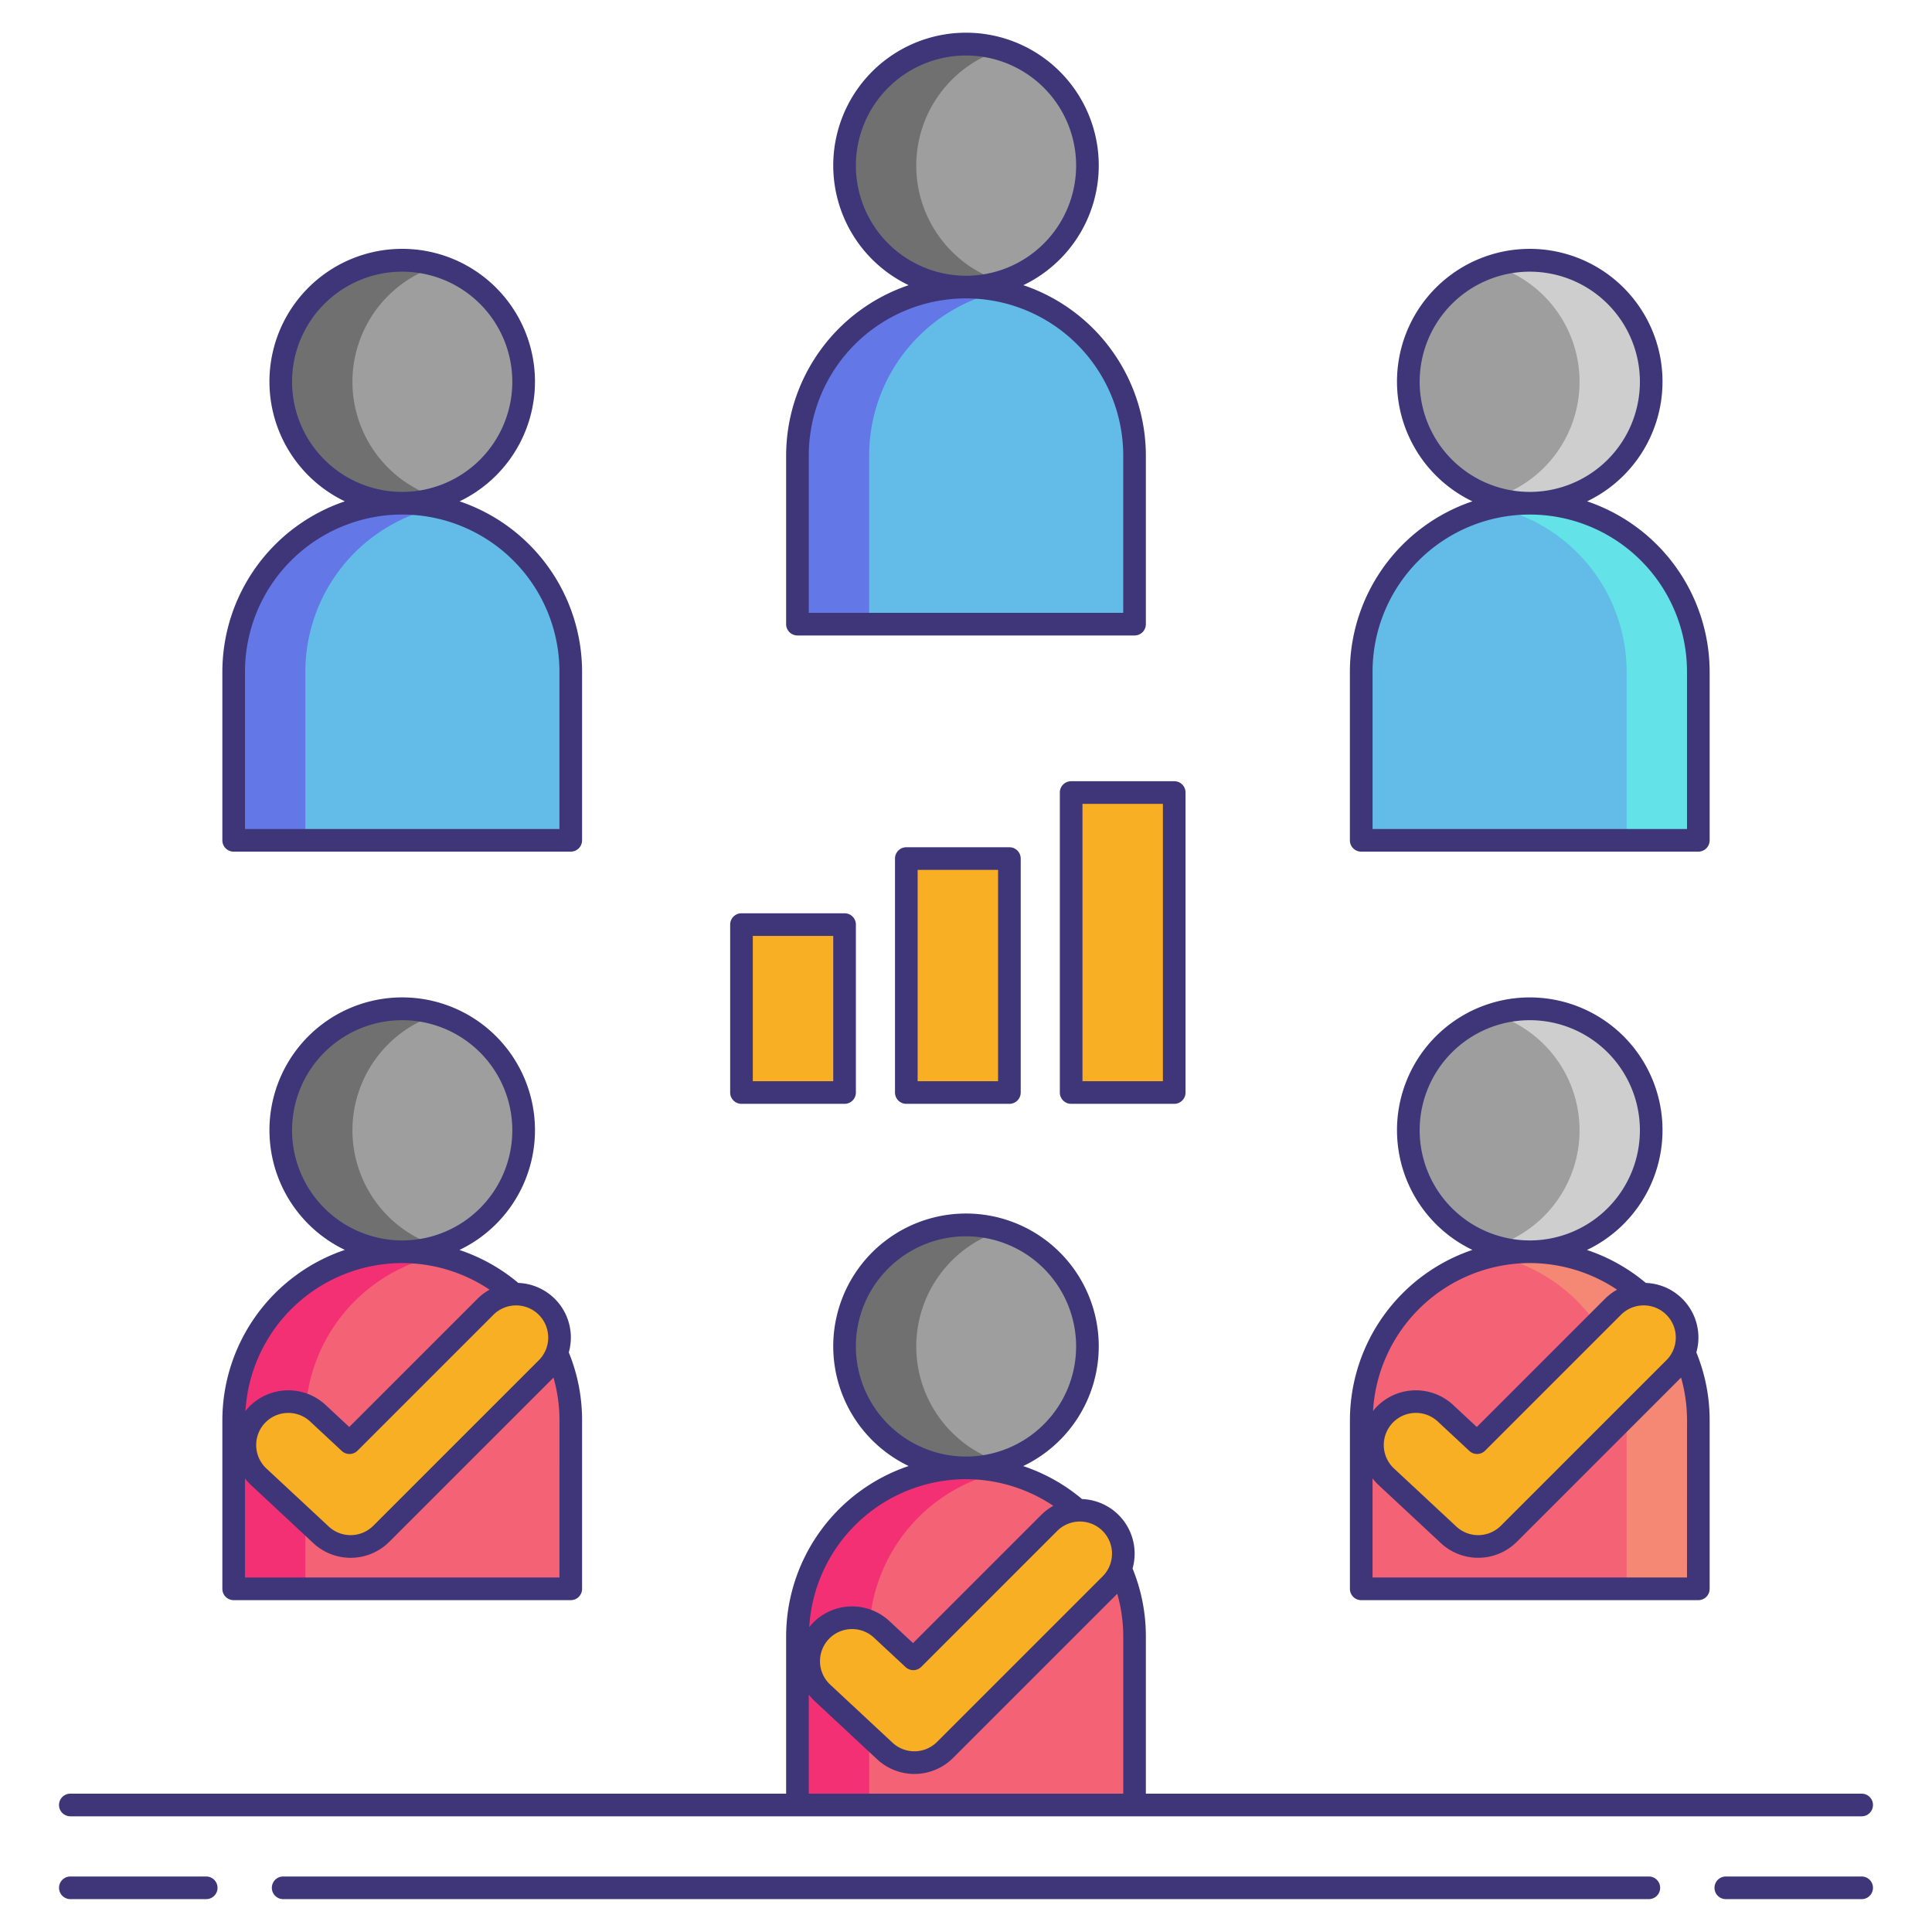 <svg xmlns="http://www.w3.org/2000/svg" viewBox="0 0 256 256"><title>icons_</title><circle cx="202.704" cy="149.771" r="16.091" fill="#9e9e9e"/><path d="M202.7,165.863h0A22.333,22.333,0,0,1,225.037,188.2v22.333a0,0,0,0,1,0,0H180.371a0,0,0,0,1,0,0V188.2A22.333,22.333,0,0,1,202.7,165.863Z" fill="#f46275"/><circle cx="202.704" cy="50.589" r="16.091" fill="#9e9e9e"/><path d="M202.7,66.68h0a22.333,22.333,0,0,1,22.333,22.333v22.333a0,0,0,0,1,0,0H180.371a0,0,0,0,1,0,0V89.014A22.333,22.333,0,0,1,202.7,66.68Z" fill="#63bce7"/><path d="M53.3,66.68h0A22.333,22.333,0,0,1,75.629,89.014v22.333a0,0,0,0,1,0,0H30.963a0,0,0,0,1,0,0V89.014A22.333,22.333,0,0,1,53.3,66.68Z" fill="#63bce7"/><path d="M58.046,67.191a22.4,22.4,0,0,0-4.75-.511h0A22.333,22.333,0,0,0,30.963,89.013v22.333h9.5V89.013A22.338,22.338,0,0,1,58.046,67.191Z" fill="#6377e7"/><path d="M197.954,67.191a22.4,22.4,0,0,1,4.75-.511h0a22.333,22.333,0,0,1,22.333,22.333v22.333h-9.5V89.013A22.338,22.338,0,0,0,197.954,67.191Z" fill="#63e2e7"/><circle cx="53.296" cy="50.589" r="16.091" fill="#9e9e9e"/><path d="M46.7,50.589A16.1,16.1,0,0,1,58.046,35.212a16.091,16.091,0,1,0,0,30.754A16.1,16.1,0,0,1,46.7,50.589Z" fill="#707070"/><path d="M209.3,50.589a16.1,16.1,0,0,0-11.341-15.377,16.091,16.091,0,1,1,0,30.754A16.1,16.1,0,0,0,209.3,50.589Z" fill="#cecece"/><path d="M53.3,165.863h0A22.333,22.333,0,0,1,75.629,188.2v22.333a0,0,0,0,1,0,0H30.963a0,0,0,0,1,0,0V188.2A22.333,22.333,0,0,1,53.3,165.863Z" fill="#f46275"/><path d="M58.046,166.374a22.4,22.4,0,0,0-4.75-.511h0A22.333,22.333,0,0,0,30.963,188.2v22.333h9.5V188.2A22.338,22.338,0,0,1,58.046,166.374Z" fill="#f43075"/><path d="M197.954,166.374a22.4,22.4,0,0,1,4.75-.511h0A22.333,22.333,0,0,1,225.037,188.2v22.333h-9.5V188.2A22.338,22.338,0,0,0,197.954,166.374Z" fill="#f48875"/><circle cx="53.296" cy="149.771" r="16.091" fill="#9e9e9e"/><path d="M46.7,149.771a16.1,16.1,0,0,1,11.341-15.377,16.091,16.091,0,1,0,0,30.754A16.1,16.1,0,0,1,46.7,149.771Z" fill="#707070"/><path d="M209.3,149.771a16.1,16.1,0,0,0-11.341-15.377,16.091,16.091,0,1,1,0,30.754A16.1,16.1,0,0,0,209.3,149.771Z" fill="#cecece"/><path d="M128,38.038h0a22.333,22.333,0,0,1,22.333,22.333V82.7a0,0,0,0,1,0,0H105.667a0,0,0,0,1,0,0V60.371A22.333,22.333,0,0,1,128,38.038Z" fill="#63bce7"/><path d="M132.75,38.549a22.4,22.4,0,0,0-4.75-.511h0a22.333,22.333,0,0,0-22.333,22.333V82.7h9.5V60.371A22.338,22.338,0,0,1,132.75,38.549Z" fill="#6377e7"/><circle cx="128" cy="21.947" r="16.091" fill="#9e9e9e"/><path d="M121.409,21.947A16.1,16.1,0,0,1,132.75,6.57a16.091,16.091,0,1,0,0,30.754A16.1,16.1,0,0,1,121.409,21.947Z" fill="#707070"/><path d="M128,194.5h0a22.333,22.333,0,0,1,22.333,22.333v22.333a0,0,0,0,1,0,0H105.667a0,0,0,0,1,0,0V216.838A22.333,22.333,0,0,1,128,194.5Z" fill="#f46275"/><path d="M132.75,195.016A22.4,22.4,0,0,0,128,194.5h0a22.333,22.333,0,0,0-22.333,22.333v22.333h9.5V216.838A22.338,22.338,0,0,1,132.75,195.016Z" fill="#f43075"/><circle cx="128" cy="178.414" r="16.091" fill="#9e9e9e"/><path d="M121.409,178.414a16.1,16.1,0,0,1,11.341-15.377,16.091,16.091,0,1,0,0,30.754A16.1,16.1,0,0,1,121.409,178.414Z" fill="#707070"/><rect x="98.25" y="122.514" width="13.659" height="22.25" fill="#f8af23"/><rect x="120.091" y="113.764" width="13.659" height="31" fill="#f8af23"/><rect x="141.933" y="105.014" width="13.659" height="39.75" fill="#f8af23"/><path d="M46.454,204.916a5.734,5.734,0,0,1-3.921-1.544l-8.251-7.689a5.753,5.753,0,1,1,7.844-8.419l4.189,3.9,18.006-18.006a5.753,5.753,0,0,1,8.136,8.137L50.523,203.231A5.737,5.737,0,0,1,46.454,204.916Z" fill="#f8af23"/><path d="M121.158,233.558a5.734,5.734,0,0,1-3.921-1.544l-8.251-7.689a5.753,5.753,0,1,1,7.844-8.419l4.189,3.9L139.025,201.8a5.753,5.753,0,1,1,8.136,8.137l-21.934,21.933A5.737,5.737,0,0,1,121.158,233.558Z" fill="#f8af23"/><path d="M195.862,204.916a5.734,5.734,0,0,1-3.921-1.544l-8.251-7.689a5.753,5.753,0,1,1,7.844-8.419l4.189,3.9,18.006-18.006a5.753,5.753,0,1,1,8.136,8.137l-21.934,21.933A5.737,5.737,0,0,1,195.862,204.916Z" fill="#f8af23"/><path d="M30.963,112.847H75.629a1.5,1.5,0,0,0,1.5-1.5V89.014A23.87,23.87,0,0,0,60.895,66.43a17.592,17.592,0,1,0-15.2,0A23.87,23.87,0,0,0,29.463,89.014v22.333A1.5,1.5,0,0,0,30.963,112.847ZM38.7,50.589A14.591,14.591,0,1,1,53.3,65.18,14.608,14.608,0,0,1,38.7,50.589ZM32.463,89.014a20.833,20.833,0,1,1,41.666,0v20.833H32.463Z" fill="#3f3679"/><path d="M180.371,112.847h44.666a1.5,1.5,0,0,0,1.5-1.5V89.014A23.87,23.87,0,0,0,210.3,66.43a17.591,17.591,0,1,0-15.2,0,23.87,23.87,0,0,0-16.234,22.584v22.333A1.5,1.5,0,0,0,180.371,112.847Zm7.742-62.258A14.591,14.591,0,1,1,202.7,65.18,14.608,14.608,0,0,1,188.113,50.589Zm-6.242,38.425a20.833,20.833,0,1,1,41.666,0v20.833H181.871Z" fill="#3f3679"/><path d="M30.963,212.029H75.629a1.5,1.5,0,0,0,1.5-1.5V188.2a23.707,23.707,0,0,0-1.761-9,7.28,7.28,0,0,0,.274-1.965,7.239,7.239,0,0,0-6.967-7.24,23.78,23.78,0,0,0-7.8-4.368,17.592,17.592,0,1,0-15.179-.009A23.87,23.87,0,0,0,29.463,188.2v22.333A1.5,1.5,0,0,0,30.963,212.029Zm43.166-3H32.463V195.9a7.337,7.337,0,0,0,.8.883l8.251,7.688a7.252,7.252,0,0,0,10.073-.177l21.755-21.754a20.788,20.788,0,0,1,.791,5.659Zm-1.487-31.8a4.226,4.226,0,0,1-1.246,3.008L49.462,202.17a4.252,4.252,0,0,1-5.906.1L35.3,194.585a4.253,4.253,0,0,1,5.8-6.224l4.189,3.9a1.5,1.5,0,0,0,2.083-.037l18.006-18.006a4.254,4.254,0,0,1,7.261,3.008ZM38.7,149.771A14.591,14.591,0,1,1,53.3,164.363,14.608,14.608,0,0,1,38.7,149.771ZM53.3,167.363a20.84,20.84,0,0,1,11.571,3.527,7.27,7.27,0,0,0-1.607,1.21L46.277,189.083l-3.13-2.916a7.261,7.261,0,0,0-10.251.362c-.132.141-.252.29-.371.439A20.842,20.842,0,0,1,53.3,167.363Z" fill="#3f3679"/><path d="M180.371,212.029h44.666a1.5,1.5,0,0,0,1.5-1.5V188.2a23.7,23.7,0,0,0-1.761-9,7.234,7.234,0,0,0-1.851-7.093,7.2,7.2,0,0,0-4.845-2.111,23.773,23.773,0,0,0-7.8-4.368,17.591,17.591,0,1,0-15.179-.009A23.87,23.87,0,0,0,178.871,188.2v22.333A1.5,1.5,0,0,0,180.371,212.029Zm43.166-3H181.871V195.894a7.256,7.256,0,0,0,.8.886l8.251,7.688a7.252,7.252,0,0,0,10.073-.177l21.755-21.754a20.8,20.8,0,0,1,.791,5.659Zm-1.487-31.8a4.226,4.226,0,0,1-1.246,3.008L198.87,202.17a4.252,4.252,0,0,1-5.906.1l-8.252-7.688a4.253,4.253,0,0,1,5.8-6.224l4.189,3.9a1.5,1.5,0,0,0,2.083-.037l18.006-18.006a4.254,4.254,0,0,1,7.261,3.008Zm-33.937-27.458A14.591,14.591,0,1,1,202.7,164.363,14.608,14.608,0,0,1,188.113,149.771ZM202.7,167.363a20.837,20.837,0,0,1,11.571,3.528,7.273,7.273,0,0,0-1.607,1.21l-16.982,16.982-3.13-2.916a7.261,7.261,0,0,0-10.251.362c-.133.142-.252.292-.371.441A20.842,20.842,0,0,1,202.7,167.363Z" fill="#3f3679"/><path d="M105.667,84.205h44.666a1.5,1.5,0,0,0,1.5-1.5V60.372A23.87,23.87,0,0,0,135.6,37.788a17.591,17.591,0,1,0-15.2,0,23.87,23.87,0,0,0-16.234,22.584V82.705A1.5,1.5,0,0,0,105.667,84.205Zm7.742-62.258A14.591,14.591,0,1,1,128,36.538,14.608,14.608,0,0,1,113.409,21.947Zm-6.242,38.425a20.833,20.833,0,1,1,41.666,0V81.205H107.167Z" fill="#3f3679"/><path d="M98.25,146.264h13.659a1.5,1.5,0,0,0,1.5-1.5v-22.25a1.5,1.5,0,0,0-1.5-1.5H98.25a1.5,1.5,0,0,0-1.5,1.5v22.25A1.5,1.5,0,0,0,98.25,146.264Zm1.5-22.25h10.659v19.25H99.75Z" fill="#3f3679"/><path d="M120.091,112.264a1.5,1.5,0,0,0-1.5,1.5v31a1.5,1.5,0,0,0,1.5,1.5H133.75a1.5,1.5,0,0,0,1.5-1.5v-31a1.5,1.5,0,0,0-1.5-1.5Zm12.159,31H121.591v-28H132.25Z" fill="#3f3679"/><path d="M140.433,105.014v39.75a1.5,1.5,0,0,0,1.5,1.5h13.658a1.5,1.5,0,0,0,1.5-1.5v-39.75a1.5,1.5,0,0,0-1.5-1.5H141.933A1.5,1.5,0,0,0,140.433,105.014Zm3,1.5h10.658v36.75H143.433Z" fill="#3f3679"/><path d="M27.323,248.645h-18a1.5,1.5,0,1,0,0,3h18a1.5,1.5,0,1,0,0-3Z" fill="#3f3679"/><path d="M246.68,248.645h-18a1.5,1.5,0,0,0,0,3h18a1.5,1.5,0,0,0,0-3Z" fill="#3f3679"/><path d="M218.479,248.645H37.521a1.5,1.5,0,0,0,0,3H218.479a1.5,1.5,0,0,0,0-3Z" fill="#3f3679"/><path d="M9.32,240.671H246.68a1.5,1.5,0,0,0,0-3H151.833V216.838a23.7,23.7,0,0,0-1.762-9,7.279,7.279,0,0,0,.274-1.967,7.238,7.238,0,0,0-6.973-7.239,23.776,23.776,0,0,0-7.794-4.368,17.591,17.591,0,1,0-15.178-.01,23.869,23.869,0,0,0-16.234,22.583v20.833H9.32a1.5,1.5,0,0,0,0,3Zm138.025-34.8a4.226,4.226,0,0,1-1.246,3.008l-21.934,21.933a4.252,4.252,0,0,1-5.906.1l-8.252-7.689a4.253,4.253,0,0,1,2.75-7.362l.154,0A4.22,4.22,0,0,1,115.807,217l4.189,3.9a1.5,1.5,0,0,0,2.083-.037l18.006-18.007a4.254,4.254,0,0,1,7.261,3.008Zm-33.937-27.458A14.591,14.591,0,1,1,128,193,14.608,14.608,0,0,1,113.409,178.414ZM128,196a20.836,20.836,0,0,1,11.57,3.528,7.272,7.272,0,0,0-1.606,1.209l-16.982,16.983-3.13-2.916a7.254,7.254,0,0,0-10.251.361c-.132.141-.252.29-.371.439A20.842,20.842,0,0,1,128,196ZM107.167,224.54a7.329,7.329,0,0,0,.8.883l8.252,7.688a7.251,7.251,0,0,0,10.072-.178l21.753-21.752a20.789,20.789,0,0,1,.793,5.656v20.833H107.167Z" fill="#3f3679"/></svg>